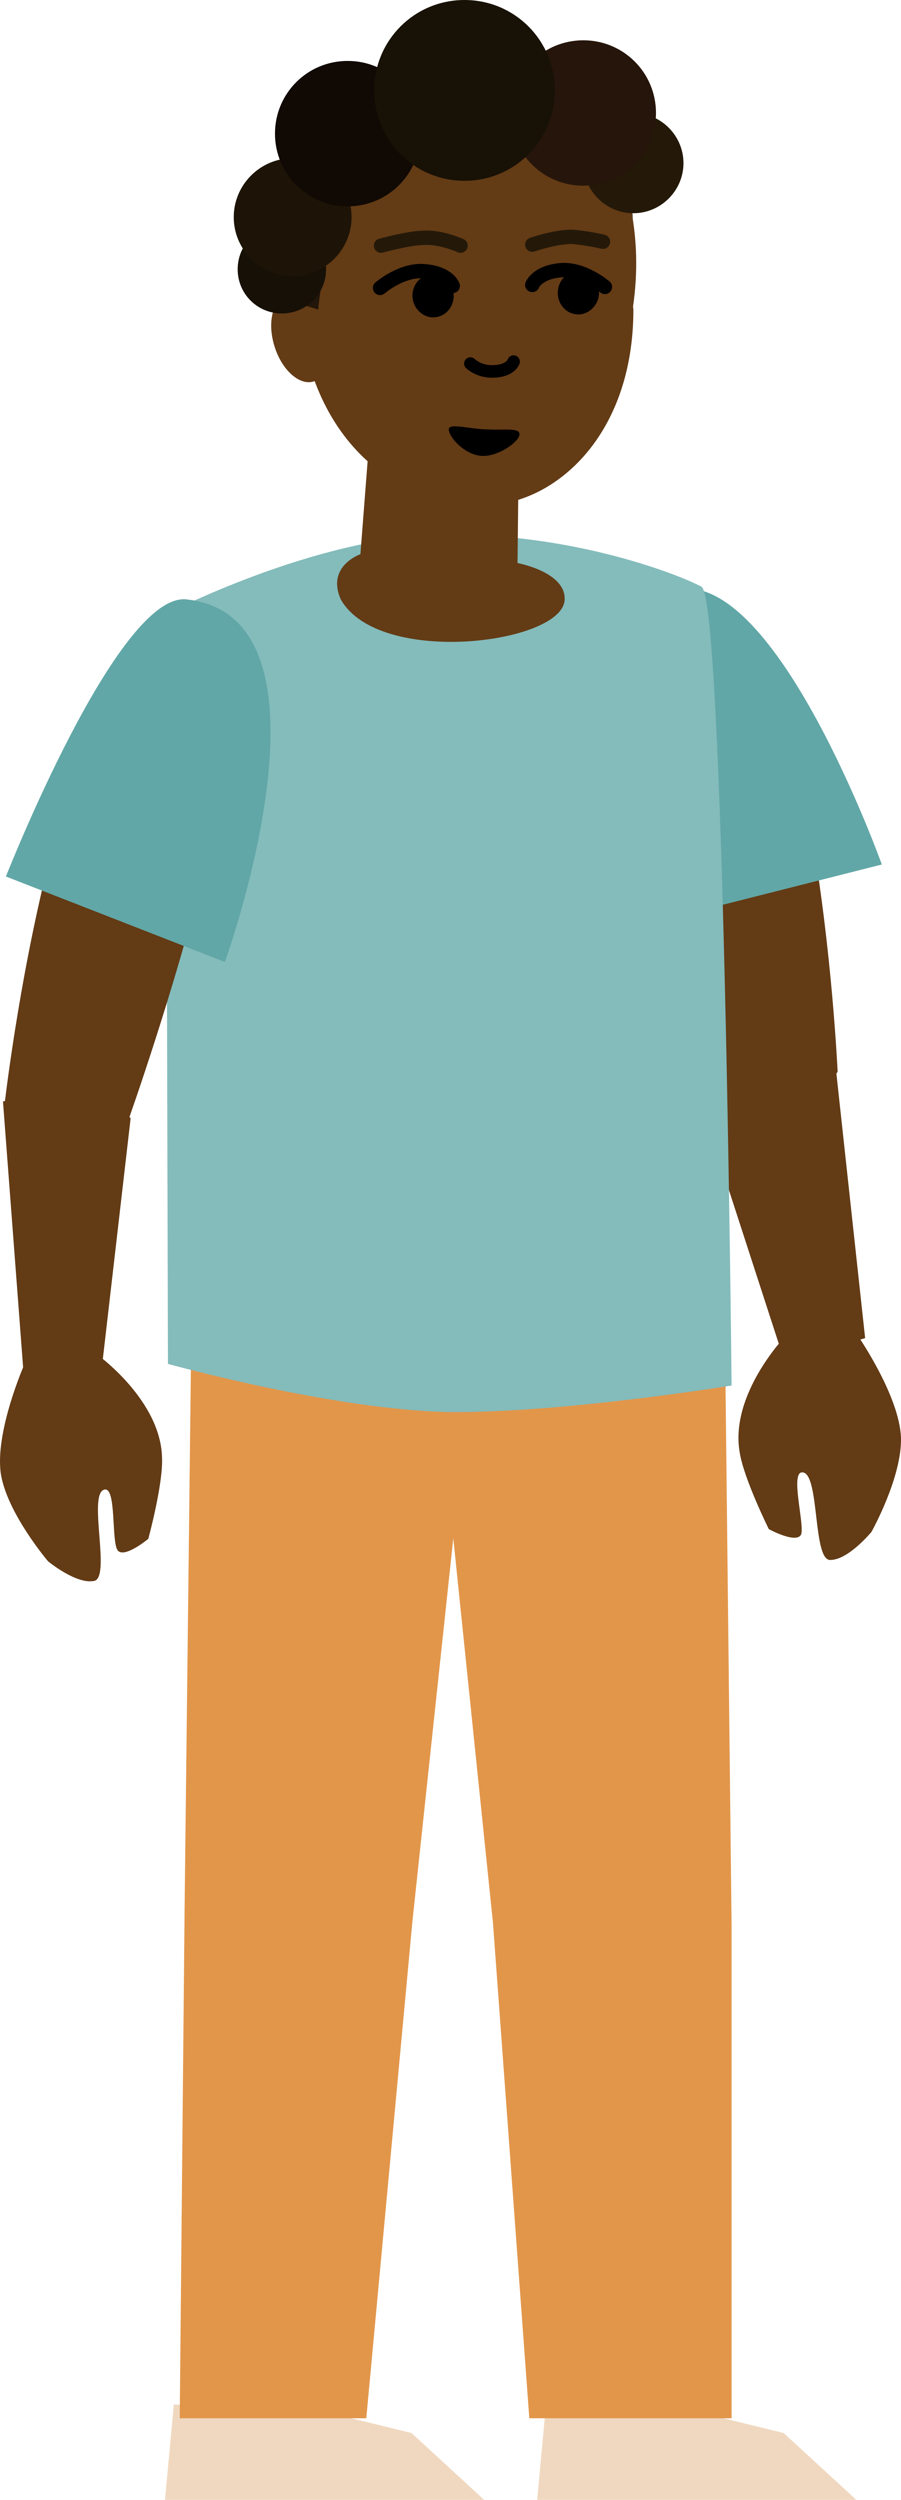 <svg version="1.1" xmlns="http://www.w3.org/2000/svg" xmlns:xlink="http://www.w3.org/1999/xlink" width="91.755" height="254.4" viewBox="0,0,91.755,254.4"><g transform="translate(-185.397,-54.65)"><g data-paper-data="{&quot;isPaintingLayer&quot;:true}" fill-rule="nonzero" stroke-linejoin="miter" stroke-miterlimit="10" stroke-dasharray="" stroke-dashoffset="0" style="mix-blend-mode: normal"><g data-paper-data="{&quot;origPos&quot;:null}" stroke="none" stroke-width="1" stroke-linecap="butt"><path d="M240.1,309.05l0.9,-9.7l14.8,0.6l9.4,2.3l7.4,6.8z" fill="#f0d8c0"/><path d="M239.3,300.75l-3.7,-50.4l-6.4,-62h30l0.7,62.3v50.1z" fill="#e2964a"/></g><g data-paper-data="{&quot;origPos&quot;:null}" stroke="none" stroke-width="1" stroke-linecap="butt"><path d="M202.2,309.05l0.9,-9.7l14.8,0.6l9.4,2.3l7.4,6.8z" fill="#f0d8c0"/><path d="M203.7,300.75l0.5,-52.3l0.7,-60.1h29.1l-6.6,61.8l-4.7,50.6z" fill="#e2964a"/></g><g data-paper-data="{&quot;origPos&quot;:null}" stroke="none" stroke-width="1" stroke-linecap="butt"><path d="M265.5,167.028c-3.2,0.4 -8.6,-1.3 -8.6,-1.3c0,0 -8.1,-46.9 -1.1,-48.6c12.6,-3.4 14.9,46.6 14.9,46.6c0,0 -2.1,2.9 -5.2,3.3z" fill="#633b15"/><path d="M251.1,148.728c0,0 -8.25,-31.9 3.25,-34.1c10.1,-2 20.85,28 20.85,28z" data-paper-data="{&quot;origPos&quot;:null}" fill="#62a7a7"/></g><g data-paper-data="{&quot;origPos&quot;:null}" fill="#633b15" stroke="none" stroke-width="1" stroke-linecap="butt"><g data-paper-data="{&quot;origPos&quot;:null}"><path d="M273.5,190.828l-8.2,2.4l-8.8,-27.1c0,0 3.1,-4.2 6.7,-3.9c2.7,0.2 7.3,1 7.3,1z" data-paper-data="{&quot;origPos&quot;:null}"/></g><path d="M270.016,213.401c-1.883,0.269 -1.113,-8.75 -2.877,-8.912c-1.353,-0.141 0.259,5.453 -0.175,6.354c-0.532,0.92 -3.274,-0.578 -3.274,-0.578c0,0 -2.535,-5.106 -2.959,-7.775c-1.062,-5.906 4.603,-11.813 4.603,-11.813l7.277,-0.313c0,0 4.395,6.269 4.54,10.623c0.087,4.06 -3.008,9.562 -3.008,9.562c0,0 -2.302,2.798 -4.126,2.852z" data-paper-data="{&quot;origPos&quot;:null,&quot;index&quot;:null,&quot;origRot&quot;:0}"/></g><path d="M202.5,193.45l-0.2,-76.3c0,0 15.2,-7.9 28.2,-8.1c13,-0.2 23.933,4.011 26.333,5.311c2.3,1.2 3.067,81.289 3.067,81.289c0,0 -17.1,2.8 -28.7,2.7c-11.8,-0.2 -28.7,-4.9 -28.7,-4.9z" data-paper-data="{&quot;origPos&quot;:null}" fill="#84bbbb" stroke="none" stroke-width="1" stroke-linecap="butt"/><g data-paper-data="{&quot;origPos&quot;:null}" stroke="none" stroke-width="1" stroke-linecap="butt"><path d="M192.1,169.75c-2.5,-0.2 -6.3,-2.2 -6.3,-2.2c0,0 5.6,-50.6 19.9,-50.3c11.2,-0.3 -7.2,51.3 -7.2,51.3c0,0 -3.9,1.4 -6.4,1.2z" fill="#633b15"/><path d="M186,143.85c0,0 11.4,-29 18.4,-28.2c16.6,1.8 3.9,36.9 3.9,36.9z" data-paper-data="{&quot;origPos&quot;:null}" fill="#62a7a7"/></g><g data-paper-data="{&quot;origPos&quot;:null}" fill="#633b15" stroke="none" stroke-width="1" stroke-linecap="butt"><path d="M187.8,194.45l-2.1,-27.7c0,0 4,-1.2 6.3,-1.6c3.2,-0.6 6.7,3.3 6.7,3.3l-3.2,27.7z"/><path d="M190.3,213.55c0,0 -4.1,-4.8 -4.8,-8.8c-0.7,-4.3 2.4,-11.3 2.4,-11.3l7.2,-1.1c0,0 6.7,4.7 6.8,10.7c0.1,2.7 -1.4,8.2 -1.4,8.2c0,0 -2.4,2 -3.1,1.2c-0.7,-0.8 -0.1,-6.6 -1.4,-6.2c-1.7,0.5 0.8,9.2 -1.1,9.3c-1.8,0.3 -4.6,-2 -4.6,-2z"/></g><g fill="#633b15" stroke="none" stroke-width="1" stroke-linecap="butt"><path d="M223,99.45l15.2,3.4l-0.1,9.1c0,0 4.9,0.9 4.8,3.7c-0.1,4.5 -18.9,6.9 -22.8,0c-1.5,-3.4 2,-4.6 2,-4.6z" data-paper-data="{&quot;origPos&quot;:null}"/><path d="M218.4,88.35c0.8,2.4 0.3,4.7 -1,5.1c-1.4,0.5 -3.2,-1 -4,-3.4c-0.8,-2.4 -0.3,-4.7 1,-5.1c1.4,-0.5 3.2,1.1 4,3.4z" data-paper-data="{&quot;origPos&quot;:null}"/><path d="M249.9,86.15c0,12.8 -7.9,19.6 -14.7,19.9c-11.8,0.2 -19.4,-9.5 -19.4,-22.3c0,-12.8 2.2,-22.4 17.2,-23.1c11.4,-0.6 18.863,11.5 16.863,25.2z" data-paper-data="{&quot;origPos&quot;:null}"/></g><path d="M238.3,98.85c0,0.7 -2,2.2 -3.7,2.2c-1.8,0 -3.5,-1.9 -3.5,-2.7c0,-0.7 2.2,0 4,0c1.7,0.1 3.2,-0.2 3.2,0.5z" data-paper-data="{&quot;origPos&quot;:null}" fill="#000000" stroke="none" stroke-width="1" stroke-linecap="butt"/><path d="M237.7,91.45c0,0 -0.3,1 -2.2,1c-1.4,0 -2.2,-0.8 -2.2,-0.8" data-paper-data="{&quot;origPos&quot;:null}" fill="none" stroke="#000000" stroke-width="1.278" stroke-linecap="round"/><g data-paper-data="{&quot;origPos&quot;:null}"><path d="M224.2,79.65c0,0 2.9,-0.8 4.4,-0.8c1.7,-0.1 3.7,0.8 3.7,0.8" fill="none" stroke="#241909" stroke-width="1.46" stroke-linecap="round"/><g><path d="M224.1,83.95c0,0 2.2,-1.9 4.5,-1.7c2.5,0.2 2.9,1.5 2.9,1.5" fill="none" stroke="#000000" stroke-width="1.46" stroke-linecap="round"/><path d="M227.4,84.75c0,-1.2 0.9,-2.2 2.1,-2.2c1.2,0 2.1,1 2.1,2.2c0,1.2 -0.9,2.2 -2.1,2.2c-1.1,0 -2.1,-1 -2.1,-2.2z" fill="#000000" stroke="none" stroke-width="1" stroke-linecap="butt"/></g></g><g data-paper-data="{&quot;origPos&quot;:null}"><path d="M239.6,79.55c0,0 2.3,-0.8 4,-0.8c1.5,0.1 3.2,0.5 3.2,0.5" fill="none" stroke="#241909" stroke-width="1.46" stroke-linecap="round"/><path d="M239.6,83.65c0,0 0.5,-1.3 2.9,-1.5c2.3,-0.2 4.5,1.7 4.5,1.7" fill="none" stroke="#000000" stroke-width="1.46" stroke-linecap="round"/><path d="M244.3,86.65c-1.2,0 -2.1,-1 -2.1,-2.2c0,-1.2 0.9,-2.2 2.1,-2.2c1.2,0 2.1,1 2.1,2.2c0,1.2 -1,2.2 -2.1,2.2z" fill="#000000" stroke="none" stroke-width="1" stroke-linecap="butt"/></g><path d="M241.7,70.75c-2.5,-0.5 -15,-0.1 -17.3,1c-5.7,2.9 -6.6,14.4 -6.6,14.4l-2.6,-0.8c0,0 -3.5,-24.9 17.9,-24.7c11.4,-0.6 16.3,10.2 16.8,16.7c0,-0.1 -0.1,-5 -8.2,-6.6z" data-paper-data="{&quot;origPos&quot;:null}" fill="#221509" stroke="none" stroke-width="1" stroke-linecap="butt"/><g data-paper-data="{&quot;origPos&quot;:null}" stroke="none" stroke-width="1" stroke-linecap="butt"><path d="M209.6,82.05c0,-2.5 2,-4.5 4.5,-4.5c2.5,0 4.5,2 4.5,4.5c0,2.5 -2,4.5 -4.5,4.5c-2.5,0 -4.5,-2 -4.5,-4.5z" data-paper-data="{&quot;origPos&quot;:null}" fill="#161006"/><path d="M244.8,71.25c0,-2.8 2.3,-5.1 5.1,-5.1c2.8,0 5.1,2.3 5.1,5.1c0,2.8 -2.3,5.1 -5.1,5.1c-2.8,0 -5.1,-2.3 -5.1,-5.1z" data-paper-data="{&quot;origPos&quot;:null}" fill="#241909"/><path d="M237.4,66.15c0,-4.1 3.3,-7.4 7.4,-7.4c4.1,0 7.4,3.3 7.4,7.4c0,4.1 -3.3,7.4 -7.4,7.4c-4.1,0 -7.4,-3.3 -7.4,-7.4z" data-paper-data="{&quot;origPos&quot;:null}" fill="#26150a"/><path d="M209.2,76.75c0,-3.3 2.7,-6 6,-6c3.3,0 6,2.7 6,6c0,3.3 -2.7,6 -6,6c-3.3,0 -6,-2.7 -6,-6z" data-paper-data="{&quot;origPos&quot;:null}" fill="#1d1407"/><path d="M213.4,68.25c0,-4.1 3.3,-7.4 7.4,-7.4c4.1,0 7.4,3.3 7.4,7.4c0,4.1 -3.3,7.4 -7.4,7.4c-4.1,0 -7.4,-3.3 -7.4,-7.4z" data-paper-data="{&quot;origPos&quot;:null}" fill="#100904"/><path d="M223.5,63.85c0,-5.1 4.1,-9.2 9.2,-9.2c5.1,0 9.2,4.1 9.2,9.2c0,5.1 -4.1,9.2 -9.2,9.2c-5.1,0 -9.2,-4.1 -9.2,-9.2z" data-paper-data="{&quot;origPos&quot;:null}" fill="#181106"/></g></g></g></svg><!--rotationCenter:54.60291143772301:125.34991500000001-->